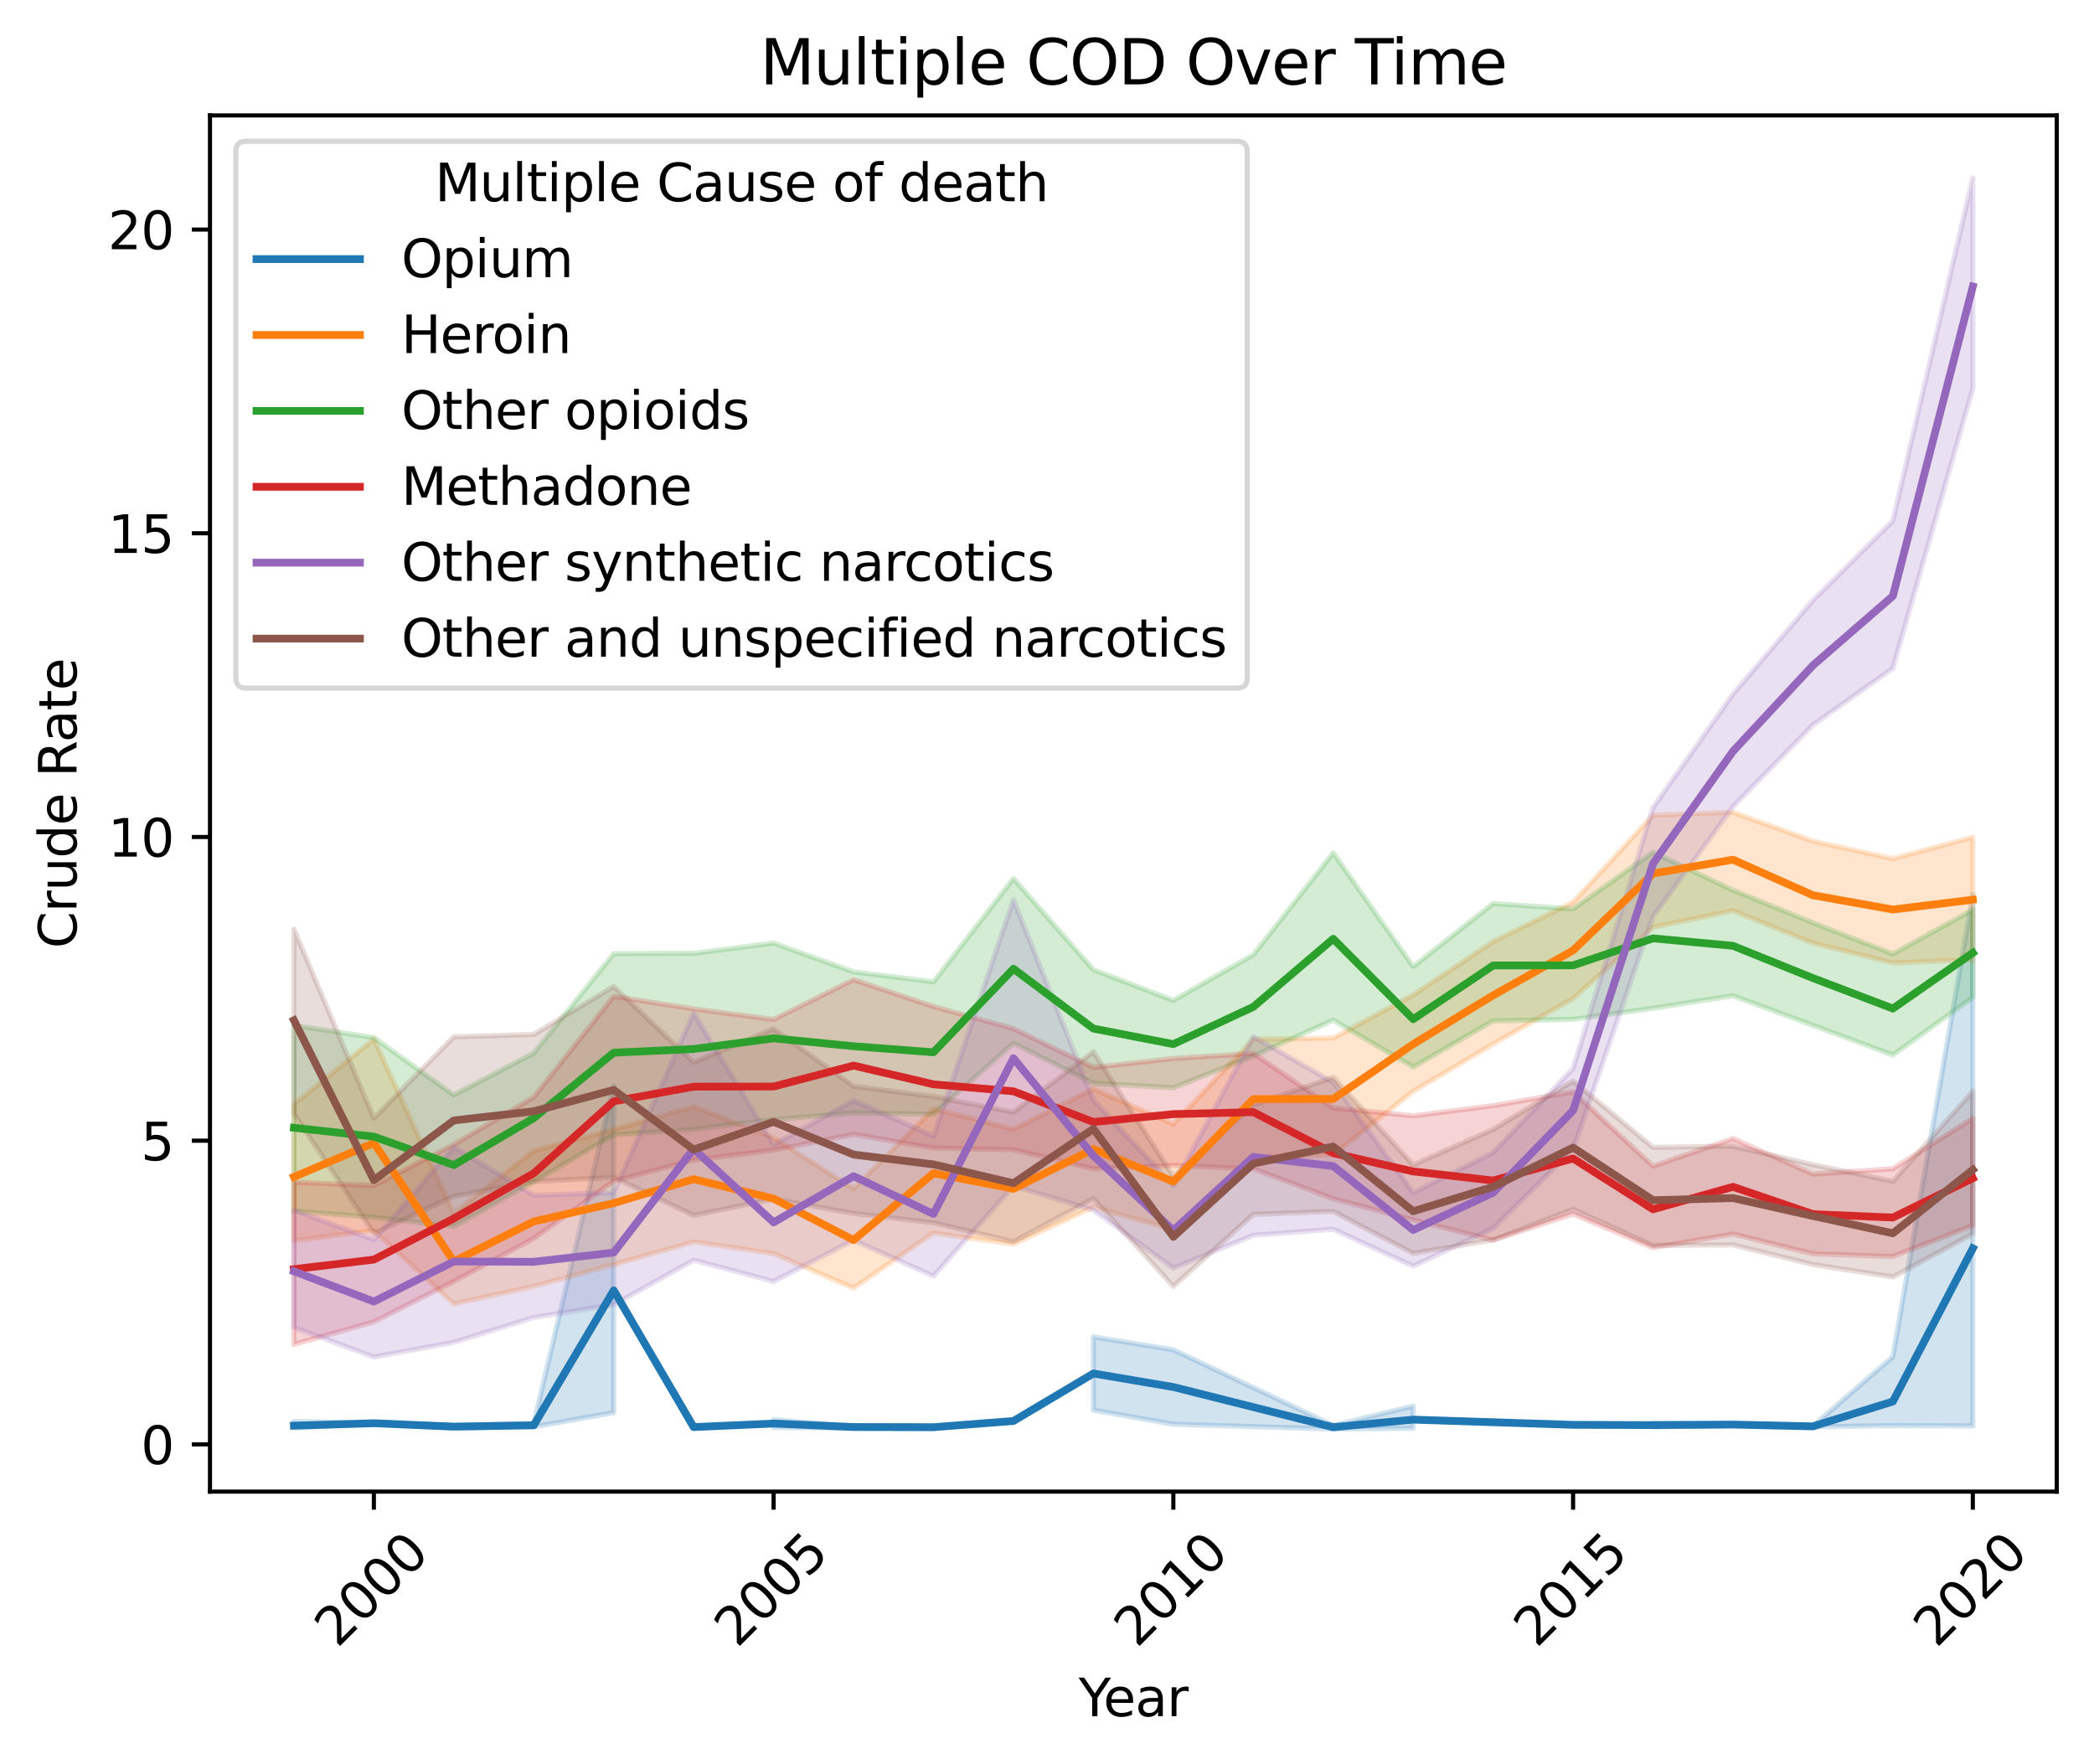 <?xml version="1.0" encoding="utf-8" standalone="no"?>
<!DOCTYPE svg PUBLIC "-//W3C//DTD SVG 1.1//EN"
  "http://www.w3.org/Graphics/SVG/1.1/DTD/svg11.dtd">
<svg xmlns:xlink="http://www.w3.org/1999/xlink" width="404.923pt" height="341.148pt" viewBox="0 0 404.923 341.148" xmlns="http://www.w3.org/2000/svg" version="1.1">
 <defs>
  <style type="text/css">*{stroke-linejoin: round; stroke-linecap: butt}</style>
 </defs>
 <g id="figure_1">
  <g id="patch_1">
   <path d="M 0 341.148 
L 404.923 341.148 
L 404.923 0 
L 0 0 
z
" style="fill: #ffffff"/>
  </g>
  <g id="axes_1">
   <g id="patch_2">
    <path d="M 40.603 288.43 
L 397.723 288.43 
L 397.723 22.318 
L 40.603 22.318 
z
" style="fill: #ffffff"/>
   </g>
   <g id="PolyCollection_1">
    <path d="M 56.836 274.869 
L 56.836 276.113 
L 72.296 275.271 
L 87.755 276.139 
L 103.215 275.911 
L 118.675 273.164 
L 118.675 210.011 
L 118.675 210.011 
L 103.215 275.295 
L 87.755 275.626 
L 72.296 275.155 
L 56.836 274.869 
z
" clip-path="url(#p0606d41744)" style="fill: #1f77b4; fill-opacity: 0.2; stroke: #1f77b4; stroke-opacity: 0.2"/>
    <path d="M 149.594 274.499 
L 149.594 276.041 
L 165.054 276.108 
L 180.514 276.246 
L 180.514 275.761 
L 180.514 275.761 
L 165.054 275.849 
L 149.594 274.499 
z
" clip-path="url(#p0606d41744)" style="fill: #1f77b4; fill-opacity: 0.2; stroke: #1f77b4; stroke-opacity: 0.2"/>
    <path d="M 211.433 258.518 
L 211.433 272.671 
L 226.893 275.403 
L 257.812 276.334 
L 273.272 276.183 
L 273.272 271.908 
L 273.272 271.908 
L 257.812 275.634 
L 226.893 261.019 
L 211.433 258.518 
z
" clip-path="url(#p0606d41744)" style="fill: #1f77b4; fill-opacity: 0.2; stroke: #1f77b4; stroke-opacity: 0.2"/>
    <path d="M 319.651 275.234 
L 319.651 275.912 
L 335.111 275.627 
L 350.571 275.903 
L 366.031 275.676 
L 381.49 275.73 
L 381.49 172.986 
L 381.49 172.986 
L 366.031 262.336 
L 350.571 275.759 
L 335.111 275.31 
L 319.651 275.234 
z
" clip-path="url(#p0606d41744)" style="fill: #1f77b4; fill-opacity: 0.2; stroke: #1f77b4; stroke-opacity: 0.2"/>
   </g>
   <g id="PolyCollection_2">
    <defs>
     <path id="m1eff3bc4dc" d="M 56.836 -127.619 
L 56.836 -101.252 
L 72.296 -103.225 
L 87.755 -89.02 
L 103.215 -92.405 
L 118.675 -96.617 
L 134.135 -101.01 
L 149.594 -98.749 
L 165.054 -92.064 
L 180.514 -102.729 
L 195.974 -100.557 
L 211.433 -107.752 
L 226.893 -103.356 
L 242.353 -117.222 
L 257.812 -117.878 
L 273.272 -130.111 
L 288.732 -139.263 
L 304.192 -148.057 
L 319.651 -161.822 
L 335.111 -165.058 
L 350.571 -158.781 
L 366.031 -154.949 
L 381.49 -155.59 
L 381.49 -179.247 
L 381.49 -179.247 
L 366.031 -175.11 
L 350.571 -178.49 
L 335.111 -184.082 
L 319.651 -183.506 
L 304.192 -166.703 
L 288.732 -159.064 
L 273.272 -148.752 
L 257.812 -140.413 
L 242.353 -140.208 
L 226.893 -123.761 
L 211.433 -130.607 
L 195.974 -122.791 
L 180.514 -126.737 
L 165.054 -111.272 
L 149.594 -121.144 
L 134.135 -127.147 
L 118.675 -122.732 
L 103.215 -118.628 
L 87.755 -106.514 
L 72.296 -140.208 
L 56.836 -127.619 
z
" style="stroke: #ff7f0e; stroke-opacity: 0.2"/>
    </defs>
    <g clip-path="url(#p0606d41744)">
     <use xlink:href="#m1eff3bc4dc" x="0" y="341.148" style="fill: #ff7f0e; fill-opacity: 0.2; stroke: #ff7f0e; stroke-opacity: 0.2"/>
    </g>
   </g>
   <g id="PolyCollection_3">
    <defs>
     <path id="m1a902b0894" d="M 56.836 -142.87 
L 56.836 -106.972 
L 72.296 -105.772 
L 87.755 -103.934 
L 103.215 -112.604 
L 118.675 -121.703 
L 134.135 -122.771 
L 149.594 -124.662 
L 165.054 -125.938 
L 180.514 -125.687 
L 195.974 -139.399 
L 211.433 -131.675 
L 226.893 -130.799 
L 242.353 -136.936 
L 257.812 -143.89 
L 273.272 -134.825 
L 288.732 -143.739 
L 304.192 -144.04 
L 319.651 -146.188 
L 335.111 -148.594 
L 350.571 -142.887 
L 366.031 -137.137 
L 381.49 -148.264 
L 381.49 -165.225 
L 381.49 -165.225 
L 366.031 -156.675 
L 350.571 -162.71 
L 335.111 -169.011 
L 319.651 -176.35 
L 304.192 -165.38 
L 288.732 -166.43 
L 273.272 -154.235 
L 257.812 -176.217 
L 242.353 -156.515 
L 226.893 -147.695 
L 211.433 -153.622 
L 195.974 -171.261 
L 180.514 -151.288 
L 165.054 -153.213 
L 149.594 -158.782 
L 134.135 -156.8 
L 118.675 -156.74 
L 103.215 -137.501 
L 87.755 -129.411 
L 72.296 -140.501 
L 56.836 -142.87 
z
" style="stroke: #2ca02c; stroke-opacity: 0.2"/>
    </defs>
    <g clip-path="url(#p0606d41744)">
     <use xlink:href="#m1a902b0894" x="0" y="341.148" style="fill: #2ca02c; fill-opacity: 0.2; stroke: #2ca02c; stroke-opacity: 0.2"/>
    </g>
   </g>
   <g id="PolyCollection_4">
    <defs>
     <path id="m735fa85bc5" d="M 56.836 -112.539 
L 56.836 -81.196 
L 72.296 -85.528 
L 87.755 -93.367 
L 103.215 -101.671 
L 118.675 -112.739 
L 134.135 -116.818 
L 149.594 -118.748 
L 165.054 -121.786 
L 180.514 -119.137 
L 195.974 -118.822 
L 211.433 -115.124 
L 226.893 -115.785 
L 242.353 -115.144 
L 257.812 -109.348 
L 273.272 -105.239 
L 288.732 -101.344 
L 304.192 -106.392 
L 319.651 -99.884 
L 335.111 -102.531 
L 350.571 -98.698 
L 366.031 -98.174 
L 381.49 -104.157 
L 381.49 -124.897 
L 381.49 -124.897 
L 366.031 -115.142 
L 350.571 -114.12 
L 335.111 -120.973 
L 319.651 -115.64 
L 304.192 -130.012 
L 288.732 -127.347 
L 273.272 -125.371 
L 257.812 -126.905 
L 242.353 -137.453 
L 226.893 -136.461 
L 211.433 -134.744 
L 195.974 -142.238 
L 180.514 -146.506 
L 165.054 -151.693 
L 149.594 -144.005 
L 134.135 -146.057 
L 118.675 -148.464 
L 103.215 -128.99 
L 87.755 -119.817 
L 72.296 -111.888 
L 56.836 -112.539 
z
" style="stroke: #d62728; stroke-opacity: 0.2"/>
    </defs>
    <g clip-path="url(#p0606d41744)">
     <use xlink:href="#m735fa85bc5" x="0" y="341.148" style="fill: #d62728; fill-opacity: 0.2; stroke: #d62728; stroke-opacity: 0.2"/>
    </g>
   </g>
   <g id="PolyCollection_5">
    <defs>
     <path id="me98cc8d4b8" d="M 56.836 -107.153 
L 56.836 -84.483 
L 72.296 -78.73 
L 87.755 -81.576 
L 103.215 -86.383 
L 118.675 -88.854 
L 134.135 -97.464 
L 149.594 -93.344 
L 165.054 -101.329 
L 180.514 -94.393 
L 195.974 -111.833 
L 211.433 -107.145 
L 226.893 -95.932 
L 242.353 -102.283 
L 257.812 -103.451 
L 273.272 -96.318 
L 288.732 -103.621 
L 304.192 -118.876 
L 319.651 -163.901 
L 335.111 -185.153 
L 350.571 -200.969 
L 366.031 -211.921 
L 381.49 -266.071 
L 381.49 -306.733 
L 381.49 -306.733 
L 366.031 -240.425 
L 350.571 -225.044 
L 335.111 -206.925 
L 319.651 -184.991 
L 304.192 -134.527 
L 288.732 -118.265 
L 273.272 -110.521 
L 257.812 -131.851 
L 242.353 -140.699 
L 226.893 -111.895 
L 211.433 -128.404 
L 195.974 -167.134 
L 180.514 -121.487 
L 165.054 -128.33 
L 149.594 -119.805 
L 134.135 -145.25 
L 118.675 -110.541 
L 103.215 -109.996 
L 87.755 -119.352 
L 72.296 -101.42 
L 56.836 -107.153 
z
" style="stroke: #9467bd; stroke-opacity: 0.2"/>
    </defs>
    <g clip-path="url(#p0606d41744)">
     <use xlink:href="#me98cc8d4b8" x="0" y="341.148" style="fill: #9467bd; fill-opacity: 0.2; stroke: #9467bd; stroke-opacity: 0.2"/>
    </g>
   </g>
   <g id="PolyCollection_6">
    <defs>
     <path id="mdffb3a1cd8" d="M 56.836 -161.473 
L 56.836 -125.761 
L 72.296 -102.631 
L 87.755 -109.813 
L 103.215 -112.659 
L 118.675 -113.508 
L 134.135 -106.125 
L 149.594 -109.286 
L 165.054 -106.509 
L 180.514 -104.708 
L 195.974 -101.044 
L 211.433 -109.364 
L 226.893 -92.4 
L 242.353 -106.334 
L 257.812 -106.901 
L 273.272 -98.792 
L 288.732 -101.372 
L 304.192 -107.313 
L 319.651 -100.316 
L 335.111 -100.419 
L 350.571 -96.621 
L 366.031 -94.212 
L 381.49 -102.566 
L 381.49 -130.121 
L 381.49 -130.121 
L 366.031 -112.728 
L 350.571 -115.921 
L 335.111 -119.514 
L 319.651 -119.282 
L 304.192 -132.109 
L 288.732 -122.759 
L 273.272 -115.895 
L 257.812 -132.807 
L 242.353 -127.484 
L 226.893 -113.656 
L 211.433 -137.763 
L 195.974 -126.093 
L 180.514 -129.116 
L 165.054 -131.097 
L 149.594 -142.212 
L 134.135 -135.723 
L 118.675 -150.394 
L 103.215 -141.116 
L 87.755 -140.651 
L 72.296 -124.928 
L 56.836 -161.473 
z
" style="stroke: #8c564b; stroke-opacity: 0.2"/>
    </defs>
    <g clip-path="url(#p0606d41744)">
     <use xlink:href="#mdffb3a1cd8" x="0" y="341.148" style="fill: #8c564b; fill-opacity: 0.2; stroke: #8c564b; stroke-opacity: 0.2"/>
    </g>
   </g>
   <g id="matplotlib.axis_1">
    <g id="xtick_1">
     <g id="line2d_1">
      <defs>
       <path id="mbbfef156ef" d="M 0 0 
L 0 3.5 
" style="stroke: #000000; stroke-width: 0.8"/>
      </defs>
      <g>
       <use xlink:href="#mbbfef156ef" x="72.296" y="288.43" style="stroke: #000000; stroke-width: 0.8"/>
      </g>
     </g>
     <g id="text_1">
      <!-- 2000 -->
      <g transform="translate(65.249 318.799) rotate(-45) scale(0.1 -0.1)">
       <defs>
        <path id="DejaVuSans-32" d="M 1228 531 
L 3431 531 
L 3431 0 
L 469 0 
L 469 531 
Q 828 903 1448 1529 
Q 2069 2156 2228 2338 
Q 2531 2678 2651 2914 
Q 2772 3150 2772 3378 
Q 2772 3750 2511 3984 
Q 2250 4219 1831 4219 
Q 1534 4219 1204 4116 
Q 875 4013 500 3803 
L 500 4441 
Q 881 4594 1212 4672 
Q 1544 4750 1819 4750 
Q 2544 4750 2975 4387 
Q 3406 4025 3406 3419 
Q 3406 3131 3298 2873 
Q 3191 2616 2906 2266 
Q 2828 2175 2409 1742 
Q 1991 1309 1228 531 
z
" transform="scale(0.016)"/>
        <path id="DejaVuSans-30" d="M 2034 4250 
Q 1547 4250 1301 3770 
Q 1056 3291 1056 2328 
Q 1056 1369 1301 889 
Q 1547 409 2034 409 
Q 2525 409 2770 889 
Q 3016 1369 3016 2328 
Q 3016 3291 2770 3770 
Q 2525 4250 2034 4250 
z
M 2034 4750 
Q 2819 4750 3233 4129 
Q 3647 3509 3647 2328 
Q 3647 1150 3233 529 
Q 2819 -91 2034 -91 
Q 1250 -91 836 529 
Q 422 1150 422 2328 
Q 422 3509 836 4129 
Q 1250 4750 2034 4750 
z
" transform="scale(0.016)"/>
       </defs>
       <use xlink:href="#DejaVuSans-32"/>
       <use xlink:href="#DejaVuSans-30" x="63.623"/>
       <use xlink:href="#DejaVuSans-30" x="127.246"/>
       <use xlink:href="#DejaVuSans-30" x="190.869"/>
      </g>
     </g>
    </g>
    <g id="xtick_2">
     <g id="line2d_2">
      <g>
       <use xlink:href="#mbbfef156ef" x="149.594" y="288.43" style="stroke: #000000; stroke-width: 0.8"/>
      </g>
     </g>
     <g id="text_2">
      <!-- 2005 -->
      <g transform="translate(142.548 318.799) rotate(-45) scale(0.1 -0.1)">
       <defs>
        <path id="DejaVuSans-35" d="M 691 4666 
L 3169 4666 
L 3169 4134 
L 1269 4134 
L 1269 2991 
Q 1406 3038 1543 3061 
Q 1681 3084 1819 3084 
Q 2600 3084 3056 2656 
Q 3513 2228 3513 1497 
Q 3513 744 3044 326 
Q 2575 -91 1722 -91 
Q 1428 -91 1123 -41 
Q 819 9 494 109 
L 494 744 
Q 775 591 1075 516 
Q 1375 441 1709 441 
Q 2250 441 2565 725 
Q 2881 1009 2881 1497 
Q 2881 1984 2565 2268 
Q 2250 2553 1709 2553 
Q 1456 2553 1204 2497 
Q 953 2441 691 2322 
L 691 4666 
z
" transform="scale(0.016)"/>
       </defs>
       <use xlink:href="#DejaVuSans-32"/>
       <use xlink:href="#DejaVuSans-30" x="63.623"/>
       <use xlink:href="#DejaVuSans-30" x="127.246"/>
       <use xlink:href="#DejaVuSans-35" x="190.869"/>
      </g>
     </g>
    </g>
    <g id="xtick_3">
     <g id="line2d_3">
      <g>
       <use xlink:href="#mbbfef156ef" x="226.893" y="288.43" style="stroke: #000000; stroke-width: 0.8"/>
      </g>
     </g>
     <g id="text_3">
      <!-- 2010 -->
      <g transform="translate(219.846 318.799) rotate(-45) scale(0.1 -0.1)">
       <defs>
        <path id="DejaVuSans-31" d="M 794 531 
L 1825 531 
L 1825 4091 
L 703 3866 
L 703 4441 
L 1819 4666 
L 2450 4666 
L 2450 531 
L 3481 531 
L 3481 0 
L 794 0 
L 794 531 
z
" transform="scale(0.016)"/>
       </defs>
       <use xlink:href="#DejaVuSans-32"/>
       <use xlink:href="#DejaVuSans-30" x="63.623"/>
       <use xlink:href="#DejaVuSans-31" x="127.246"/>
       <use xlink:href="#DejaVuSans-30" x="190.869"/>
      </g>
     </g>
    </g>
    <g id="xtick_4">
     <g id="line2d_4">
      <g>
       <use xlink:href="#mbbfef156ef" x="304.192" y="288.43" style="stroke: #000000; stroke-width: 0.8"/>
      </g>
     </g>
     <g id="text_4">
      <!-- 2015 -->
      <g transform="translate(297.145 318.799) rotate(-45) scale(0.1 -0.1)">
       <use xlink:href="#DejaVuSans-32"/>
       <use xlink:href="#DejaVuSans-30" x="63.623"/>
       <use xlink:href="#DejaVuSans-31" x="127.246"/>
       <use xlink:href="#DejaVuSans-35" x="190.869"/>
      </g>
     </g>
    </g>
    <g id="xtick_5">
     <g id="line2d_5">
      <g>
       <use xlink:href="#mbbfef156ef" x="381.49" y="288.43" style="stroke: #000000; stroke-width: 0.8"/>
      </g>
     </g>
     <g id="text_5">
      <!-- 2020 -->
      <g transform="translate(374.444 318.799) rotate(-45) scale(0.1 -0.1)">
       <use xlink:href="#DejaVuSans-32"/>
       <use xlink:href="#DejaVuSans-30" x="63.623"/>
       <use xlink:href="#DejaVuSans-32" x="127.246"/>
       <use xlink:href="#DejaVuSans-30" x="190.869"/>
      </g>
     </g>
    </g>
    <g id="text_6">
     <!-- Year -->
     <g transform="translate(208.576 331.868) scale(0.1 -0.1)">
      <defs>
       <path id="DejaVuSans-59" d="M -13 4666 
L 666 4666 
L 1959 2747 
L 3244 4666 
L 3922 4666 
L 2272 2222 
L 2272 0 
L 1638 0 
L 1638 2222 
L -13 4666 
z
" transform="scale(0.016)"/>
       <path id="DejaVuSans-65" d="M 3597 1894 
L 3597 1613 
L 953 1613 
Q 991 1019 1311 708 
Q 1631 397 2203 397 
Q 2534 397 2845 478 
Q 3156 559 3463 722 
L 3463 178 
Q 3153 47 2828 -22 
Q 2503 -91 2169 -91 
Q 1331 -91 842 396 
Q 353 884 353 1716 
Q 353 2575 817 3079 
Q 1281 3584 2069 3584 
Q 2775 3584 3186 3129 
Q 3597 2675 3597 1894 
z
M 3022 2063 
Q 3016 2534 2758 2815 
Q 2500 3097 2075 3097 
Q 1594 3097 1305 2825 
Q 1016 2553 972 2059 
L 3022 2063 
z
" transform="scale(0.016)"/>
       <path id="DejaVuSans-61" d="M 2194 1759 
Q 1497 1759 1228 1600 
Q 959 1441 959 1056 
Q 959 750 1161 570 
Q 1363 391 1709 391 
Q 2188 391 2477 730 
Q 2766 1069 2766 1631 
L 2766 1759 
L 2194 1759 
z
M 3341 1997 
L 3341 0 
L 2766 0 
L 2766 531 
Q 2569 213 2275 61 
Q 1981 -91 1556 -91 
Q 1019 -91 701 211 
Q 384 513 384 1019 
Q 384 1609 779 1909 
Q 1175 2209 1959 2209 
L 2766 2209 
L 2766 2266 
Q 2766 2663 2505 2880 
Q 2244 3097 1772 3097 
Q 1472 3097 1187 3025 
Q 903 2953 641 2809 
L 641 3341 
Q 956 3463 1253 3523 
Q 1550 3584 1831 3584 
Q 2591 3584 2966 3190 
Q 3341 2797 3341 1997 
z
" transform="scale(0.016)"/>
       <path id="DejaVuSans-72" d="M 2631 2963 
Q 2534 3019 2420 3045 
Q 2306 3072 2169 3072 
Q 1681 3072 1420 2755 
Q 1159 2438 1159 1844 
L 1159 0 
L 581 0 
L 581 3500 
L 1159 3500 
L 1159 2956 
Q 1341 3275 1631 3429 
Q 1922 3584 2338 3584 
Q 2397 3584 2469 3576 
Q 2541 3569 2628 3553 
L 2631 2963 
z
" transform="scale(0.016)"/>
      </defs>
      <use xlink:href="#DejaVuSans-59"/>
      <use xlink:href="#DejaVuSans-65" x="47.834"/>
      <use xlink:href="#DejaVuSans-61" x="109.357"/>
      <use xlink:href="#DejaVuSans-72" x="170.637"/>
     </g>
    </g>
   </g>
   <g id="matplotlib.axis_2">
    <g id="ytick_1">
     <g id="line2d_6">
      <defs>
       <path id="m101447aa7f" d="M 0 0 
L -3.5 0 
" style="stroke: #000000; stroke-width: 0.8"/>
      </defs>
      <g>
       <use xlink:href="#m101447aa7f" x="40.603" y="279.304" style="stroke: #000000; stroke-width: 0.8"/>
      </g>
     </g>
     <g id="text_7">
      <!-- 0 -->
      <g transform="translate(27.241 283.103) scale(0.1 -0.1)">
       <use xlink:href="#DejaVuSans-30"/>
      </g>
     </g>
    </g>
    <g id="ytick_2">
     <g id="line2d_7">
      <g>
       <use xlink:href="#m101447aa7f" x="40.603" y="220.575" style="stroke: #000000; stroke-width: 0.8"/>
      </g>
     </g>
     <g id="text_8">
      <!-- 5 -->
      <g transform="translate(27.241 224.374) scale(0.1 -0.1)">
       <use xlink:href="#DejaVuSans-35"/>
      </g>
     </g>
    </g>
    <g id="ytick_3">
     <g id="line2d_8">
      <g>
       <use xlink:href="#m101447aa7f" x="40.603" y="161.846" style="stroke: #000000; stroke-width: 0.8"/>
      </g>
     </g>
     <g id="text_9">
      <!-- 10 -->
      <g transform="translate(20.878 165.645) scale(0.1 -0.1)">
       <use xlink:href="#DejaVuSans-31"/>
       <use xlink:href="#DejaVuSans-30" x="63.623"/>
      </g>
     </g>
    </g>
    <g id="ytick_4">
     <g id="line2d_9">
      <g>
       <use xlink:href="#m101447aa7f" x="40.603" y="103.117" style="stroke: #000000; stroke-width: 0.8"/>
      </g>
     </g>
     <g id="text_10">
      <!-- 15 -->
      <g transform="translate(20.878 106.916) scale(0.1 -0.1)">
       <use xlink:href="#DejaVuSans-31"/>
       <use xlink:href="#DejaVuSans-35" x="63.623"/>
      </g>
     </g>
    </g>
    <g id="ytick_5">
     <g id="line2d_10">
      <g>
       <use xlink:href="#m101447aa7f" x="40.603" y="44.387" style="stroke: #000000; stroke-width: 0.8"/>
      </g>
     </g>
     <g id="text_11">
      <!-- 20 -->
      <g transform="translate(20.878 48.187) scale(0.1 -0.1)">
       <use xlink:href="#DejaVuSans-32"/>
       <use xlink:href="#DejaVuSans-30" x="63.623"/>
      </g>
     </g>
    </g>
    <g id="text_12">
     <!-- Crude Rate -->
     <g transform="translate(14.798 183.392) rotate(-90) scale(0.1 -0.1)">
      <defs>
       <path id="DejaVuSans-43" d="M 4122 4306 
L 4122 3641 
Q 3803 3938 3442 4084 
Q 3081 4231 2675 4231 
Q 1875 4231 1450 3742 
Q 1025 3253 1025 2328 
Q 1025 1406 1450 917 
Q 1875 428 2675 428 
Q 3081 428 3442 575 
Q 3803 722 4122 1019 
L 4122 359 
Q 3791 134 3420 21 
Q 3050 -91 2638 -91 
Q 1578 -91 968 557 
Q 359 1206 359 2328 
Q 359 3453 968 4101 
Q 1578 4750 2638 4750 
Q 3056 4750 3426 4639 
Q 3797 4528 4122 4306 
z
" transform="scale(0.016)"/>
       <path id="DejaVuSans-75" d="M 544 1381 
L 544 3500 
L 1119 3500 
L 1119 1403 
Q 1119 906 1312 657 
Q 1506 409 1894 409 
Q 2359 409 2629 706 
Q 2900 1003 2900 1516 
L 2900 3500 
L 3475 3500 
L 3475 0 
L 2900 0 
L 2900 538 
Q 2691 219 2414 64 
Q 2138 -91 1772 -91 
Q 1169 -91 856 284 
Q 544 659 544 1381 
z
M 1991 3584 
L 1991 3584 
z
" transform="scale(0.016)"/>
       <path id="DejaVuSans-64" d="M 2906 2969 
L 2906 4863 
L 3481 4863 
L 3481 0 
L 2906 0 
L 2906 525 
Q 2725 213 2448 61 
Q 2172 -91 1784 -91 
Q 1150 -91 751 415 
Q 353 922 353 1747 
Q 353 2572 751 3078 
Q 1150 3584 1784 3584 
Q 2172 3584 2448 3432 
Q 2725 3281 2906 2969 
z
M 947 1747 
Q 947 1113 1208 752 
Q 1469 391 1925 391 
Q 2381 391 2643 752 
Q 2906 1113 2906 1747 
Q 2906 2381 2643 2742 
Q 2381 3103 1925 3103 
Q 1469 3103 1208 2742 
Q 947 2381 947 1747 
z
" transform="scale(0.016)"/>
       <path id="DejaVuSans-20" transform="scale(0.016)"/>
       <path id="DejaVuSans-52" d="M 2841 2188 
Q 3044 2119 3236 1894 
Q 3428 1669 3622 1275 
L 4263 0 
L 3584 0 
L 2988 1197 
Q 2756 1666 2539 1819 
Q 2322 1972 1947 1972 
L 1259 1972 
L 1259 0 
L 628 0 
L 628 4666 
L 2053 4666 
Q 2853 4666 3247 4331 
Q 3641 3997 3641 3322 
Q 3641 2881 3436 2590 
Q 3231 2300 2841 2188 
z
M 1259 4147 
L 1259 2491 
L 2053 2491 
Q 2509 2491 2742 2702 
Q 2975 2913 2975 3322 
Q 2975 3731 2742 3939 
Q 2509 4147 2053 4147 
L 1259 4147 
z
" transform="scale(0.016)"/>
       <path id="DejaVuSans-74" d="M 1172 4494 
L 1172 3500 
L 2356 3500 
L 2356 3053 
L 1172 3053 
L 1172 1153 
Q 1172 725 1289 603 
Q 1406 481 1766 481 
L 2356 481 
L 2356 0 
L 1766 0 
Q 1100 0 847 248 
Q 594 497 594 1153 
L 594 3053 
L 172 3053 
L 172 3500 
L 594 3500 
L 594 4494 
L 1172 4494 
z
" transform="scale(0.016)"/>
      </defs>
      <use xlink:href="#DejaVuSans-43"/>
      <use xlink:href="#DejaVuSans-72" x="69.824"/>
      <use xlink:href="#DejaVuSans-75" x="110.938"/>
      <use xlink:href="#DejaVuSans-64" x="174.316"/>
      <use xlink:href="#DejaVuSans-65" x="237.793"/>
      <use xlink:href="#DejaVuSans-20" x="299.316"/>
      <use xlink:href="#DejaVuSans-52" x="331.104"/>
      <use xlink:href="#DejaVuSans-61" x="398.336"/>
      <use xlink:href="#DejaVuSans-74" x="459.615"/>
      <use xlink:href="#DejaVuSans-65" x="498.824"/>
     </g>
    </g>
   </g>
   <g id="line2d_11">
    <path d="M 56.836 275.682 
L 72.296 275.213 
L 87.755 275.871 
L 103.215 275.603 
L 118.675 249.519 
L 134.135 275.964 
L 149.594 275.27 
L 165.054 275.948 
L 180.514 275.98 
L 195.974 274.777 
L 211.433 265.594 
L 226.893 268.211 
L 257.812 275.984 
L 273.272 274.516 
L 304.192 275.521 
L 319.651 275.573 
L 335.111 275.471 
L 350.571 275.817 
L 366.031 271.009 
L 381.49 241.402 
" clip-path="url(#p0606d41744)" style="fill: none; stroke: #1f77b4; stroke-width: 1.5; stroke-linecap: square"/>
   </g>
   <g id="line2d_12">
    <path d="M 56.836 227.582 
L 72.296 221.024 
L 87.755 243.914 
L 103.215 236.201 
L 118.675 232.653 
L 134.135 228.012 
L 149.594 231.785 
L 165.054 239.793 
L 180.514 226.871 
L 195.974 229.887 
L 211.433 222.187 
L 226.893 228.49 
L 242.353 212.53 
L 257.812 212.507 
L 273.272 201.908 
L 288.732 192.47 
L 304.192 183.777 
L 319.651 168.91 
L 335.111 166.236 
L 350.571 173.116 
L 366.031 175.878 
L 381.49 173.974 
" clip-path="url(#p0606d41744)" style="fill: none; stroke: #ff7f0e; stroke-width: 1.5; stroke-linecap: square"/>
   </g>
   <g id="line2d_13">
    <path d="M 56.836 218.075 
L 72.296 219.792 
L 87.755 225.292 
L 103.215 216.214 
L 118.675 203.562 
L 134.135 202.85 
L 149.594 200.779 
L 165.054 202.312 
L 180.514 203.477 
L 195.974 187.337 
L 211.433 198.898 
L 226.893 201.906 
L 242.353 194.703 
L 257.812 181.541 
L 273.272 197.084 
L 288.732 186.696 
L 304.192 186.674 
L 319.651 181.452 
L 335.111 182.894 
L 350.571 189.131 
L 366.031 195.023 
L 381.49 184.247 
" clip-path="url(#p0606d41744)" style="fill: none; stroke: #2ca02c; stroke-width: 1.5; stroke-linecap: square"/>
   </g>
   <g id="line2d_14">
    <path d="M 56.836 245.423 
L 72.296 243.567 
L 87.755 235.618 
L 103.215 226.884 
L 118.675 212.964 
L 134.135 210.129 
L 149.594 210.101 
L 165.054 206.054 
L 180.514 209.678 
L 195.974 211.027 
L 211.433 216.968 
L 226.893 215.44 
L 242.353 215.051 
L 257.812 222.984 
L 273.272 226.522 
L 288.732 228.28 
L 304.192 224.018 
L 319.651 233.841 
L 335.111 229.5 
L 350.571 234.782 
L 366.031 235.437 
L 381.49 227.83 
" clip-path="url(#p0606d41744)" style="fill: none; stroke: #d62728; stroke-width: 1.5; stroke-linecap: square"/>
   </g>
   <g id="line2d_15">
    <path d="M 56.836 245.837 
L 72.296 251.685 
L 87.755 243.938 
L 103.215 243.995 
L 118.675 242.215 
L 134.135 222.151 
L 149.594 236.373 
L 165.054 227.443 
L 180.514 234.755 
L 195.974 204.634 
L 211.433 223.491 
L 226.893 237.927 
L 242.353 223.71 
L 257.812 225.489 
L 273.272 237.842 
L 288.732 230.641 
L 304.192 214.744 
L 319.651 167.006 
L 335.111 145.285 
L 350.571 128.667 
L 366.031 115.257 
L 381.49 55.404 
" clip-path="url(#p0606d41744)" style="fill: none; stroke: #9467bd; stroke-width: 1.5; stroke-linecap: square"/>
   </g>
   <g id="line2d_16">
    <path d="M 56.836 197.29 
L 72.296 228.203 
L 87.755 216.656 
L 103.215 214.894 
L 118.675 210.755 
L 134.135 222.303 
L 149.594 216.933 
L 165.054 223.264 
L 180.514 225.16 
L 195.974 228.802 
L 211.433 218.283 
L 226.893 239.165 
L 242.353 225.013 
L 257.812 221.71 
L 273.272 234.221 
L 288.732 229.501 
L 304.192 221.909 
L 319.651 232.089 
L 335.111 231.671 
L 350.571 235.134 
L 366.031 238.484 
L 381.49 226.184 
" clip-path="url(#p0606d41744)" style="fill: none; stroke: #8c564b; stroke-width: 1.5; stroke-linecap: square"/>
   </g>
   <g id="line2d_17"/>
   <g id="line2d_18"/>
   <g id="line2d_19"/>
   <g id="line2d_20"/>
   <g id="line2d_21"/>
   <g id="line2d_22"/>
   <g id="patch_3">
    <path d="M 40.603 288.43 
L 40.603 22.318 
" style="fill: none; stroke: #000000; stroke-width: 0.8; stroke-linejoin: miter; stroke-linecap: square"/>
   </g>
   <g id="patch_4">
    <path d="M 397.723 288.43 
L 397.723 22.318 
" style="fill: none; stroke: #000000; stroke-width: 0.8; stroke-linejoin: miter; stroke-linecap: square"/>
   </g>
   <g id="patch_5">
    <path d="M 40.603 288.43 
L 397.723 288.43 
" style="fill: none; stroke: #000000; stroke-width: 0.8; stroke-linejoin: miter; stroke-linecap: square"/>
   </g>
   <g id="patch_6">
    <path d="M 40.603 22.318 
L 397.723 22.318 
" style="fill: none; stroke: #000000; stroke-width: 0.8; stroke-linejoin: miter; stroke-linecap: square"/>
   </g>
   <g id="text_13">
    <!-- Multiple COD Over Time -->
    <g transform="translate(146.963 16.318) scale(0.12 -0.12)">
     <defs>
      <path id="DejaVuSans-4d" d="M 628 4666 
L 1569 4666 
L 2759 1491 
L 3956 4666 
L 4897 4666 
L 4897 0 
L 4281 0 
L 4281 4097 
L 3078 897 
L 2444 897 
L 1241 4097 
L 1241 0 
L 628 0 
L 628 4666 
z
" transform="scale(0.016)"/>
      <path id="DejaVuSans-6c" d="M 603 4863 
L 1178 4863 
L 1178 0 
L 603 0 
L 603 4863 
z
" transform="scale(0.016)"/>
      <path id="DejaVuSans-69" d="M 603 3500 
L 1178 3500 
L 1178 0 
L 603 0 
L 603 3500 
z
M 603 4863 
L 1178 4863 
L 1178 4134 
L 603 4134 
L 603 4863 
z
" transform="scale(0.016)"/>
      <path id="DejaVuSans-70" d="M 1159 525 
L 1159 -1331 
L 581 -1331 
L 581 3500 
L 1159 3500 
L 1159 2969 
Q 1341 3281 1617 3432 
Q 1894 3584 2278 3584 
Q 2916 3584 3314 3078 
Q 3713 2572 3713 1747 
Q 3713 922 3314 415 
Q 2916 -91 2278 -91 
Q 1894 -91 1617 61 
Q 1341 213 1159 525 
z
M 3116 1747 
Q 3116 2381 2855 2742 
Q 2594 3103 2138 3103 
Q 1681 3103 1420 2742 
Q 1159 2381 1159 1747 
Q 1159 1113 1420 752 
Q 1681 391 2138 391 
Q 2594 391 2855 752 
Q 3116 1113 3116 1747 
z
" transform="scale(0.016)"/>
      <path id="DejaVuSans-4f" d="M 2522 4238 
Q 1834 4238 1429 3725 
Q 1025 3213 1025 2328 
Q 1025 1447 1429 934 
Q 1834 422 2522 422 
Q 3209 422 3611 934 
Q 4013 1447 4013 2328 
Q 4013 3213 3611 3725 
Q 3209 4238 2522 4238 
z
M 2522 4750 
Q 3503 4750 4090 4092 
Q 4678 3434 4678 2328 
Q 4678 1225 4090 567 
Q 3503 -91 2522 -91 
Q 1538 -91 948 565 
Q 359 1222 359 2328 
Q 359 3434 948 4092 
Q 1538 4750 2522 4750 
z
" transform="scale(0.016)"/>
      <path id="DejaVuSans-44" d="M 1259 4147 
L 1259 519 
L 2022 519 
Q 2988 519 3436 956 
Q 3884 1394 3884 2338 
Q 3884 3275 3436 3711 
Q 2988 4147 2022 4147 
L 1259 4147 
z
M 628 4666 
L 1925 4666 
Q 3281 4666 3915 4102 
Q 4550 3538 4550 2338 
Q 4550 1131 3912 565 
Q 3275 0 1925 0 
L 628 0 
L 628 4666 
z
" transform="scale(0.016)"/>
      <path id="DejaVuSans-76" d="M 191 3500 
L 800 3500 
L 1894 563 
L 2988 3500 
L 3597 3500 
L 2284 0 
L 1503 0 
L 191 3500 
z
" transform="scale(0.016)"/>
      <path id="DejaVuSans-54" d="M -19 4666 
L 3928 4666 
L 3928 4134 
L 2272 4134 
L 2272 0 
L 1638 0 
L 1638 4134 
L -19 4134 
L -19 4666 
z
" transform="scale(0.016)"/>
      <path id="DejaVuSans-6d" d="M 3328 2828 
Q 3544 3216 3844 3400 
Q 4144 3584 4550 3584 
Q 5097 3584 5394 3201 
Q 5691 2819 5691 2113 
L 5691 0 
L 5113 0 
L 5113 2094 
Q 5113 2597 4934 2840 
Q 4756 3084 4391 3084 
Q 3944 3084 3684 2787 
Q 3425 2491 3425 1978 
L 3425 0 
L 2847 0 
L 2847 2094 
Q 2847 2600 2669 2842 
Q 2491 3084 2119 3084 
Q 1678 3084 1418 2786 
Q 1159 2488 1159 1978 
L 1159 0 
L 581 0 
L 581 3500 
L 1159 3500 
L 1159 2956 
Q 1356 3278 1631 3431 
Q 1906 3584 2284 3584 
Q 2666 3584 2933 3390 
Q 3200 3197 3328 2828 
z
" transform="scale(0.016)"/>
     </defs>
     <use xlink:href="#DejaVuSans-4d"/>
     <use xlink:href="#DejaVuSans-75" x="86.279"/>
     <use xlink:href="#DejaVuSans-6c" x="149.658"/>
     <use xlink:href="#DejaVuSans-74" x="177.441"/>
     <use xlink:href="#DejaVuSans-69" x="216.65"/>
     <use xlink:href="#DejaVuSans-70" x="244.434"/>
     <use xlink:href="#DejaVuSans-6c" x="307.91"/>
     <use xlink:href="#DejaVuSans-65" x="335.693"/>
     <use xlink:href="#DejaVuSans-20" x="397.217"/>
     <use xlink:href="#DejaVuSans-43" x="429.004"/>
     <use xlink:href="#DejaVuSans-4f" x="498.828"/>
     <use xlink:href="#DejaVuSans-44" x="577.539"/>
     <use xlink:href="#DejaVuSans-20" x="654.541"/>
     <use xlink:href="#DejaVuSans-4f" x="686.328"/>
     <use xlink:href="#DejaVuSans-76" x="765.039"/>
     <use xlink:href="#DejaVuSans-65" x="824.219"/>
     <use xlink:href="#DejaVuSans-72" x="885.742"/>
     <use xlink:href="#DejaVuSans-20" x="926.855"/>
     <use xlink:href="#DejaVuSans-54" x="958.643"/>
     <use xlink:href="#DejaVuSans-69" x="1016.602"/>
     <use xlink:href="#DejaVuSans-6d" x="1044.385"/>
     <use xlink:href="#DejaVuSans-65" x="1141.797"/>
    </g>
   </g>
   <g id="legend_1">
    <g id="patch_7">
     <path d="M 47.603 133.065 
L 239.183 133.065 
Q 241.183 133.065 241.183 131.065 
L 241.183 29.318 
Q 241.183 27.318 239.183 27.318 
L 47.603 27.318 
Q 45.603 27.318 45.603 29.318 
L 45.603 131.065 
Q 45.603 133.065 47.603 133.065 
z
" style="fill: #ffffff; opacity: 0.8; stroke: #cccccc; stroke-linejoin: miter"/>
    </g>
    <g id="text_14">
     <!-- Multiple Cause of death -->
     <g transform="translate(84.096 38.917) scale(0.1 -0.1)">
      <defs>
       <path id="DejaVuSans-73" d="M 2834 3397 
L 2834 2853 
Q 2591 2978 2328 3040 
Q 2066 3103 1784 3103 
Q 1356 3103 1142 2972 
Q 928 2841 928 2578 
Q 928 2378 1081 2264 
Q 1234 2150 1697 2047 
L 1894 2003 
Q 2506 1872 2764 1633 
Q 3022 1394 3022 966 
Q 3022 478 2636 193 
Q 2250 -91 1575 -91 
Q 1294 -91 989 -36 
Q 684 19 347 128 
L 347 722 
Q 666 556 975 473 
Q 1284 391 1588 391 
Q 1994 391 2212 530 
Q 2431 669 2431 922 
Q 2431 1156 2273 1281 
Q 2116 1406 1581 1522 
L 1381 1569 
Q 847 1681 609 1914 
Q 372 2147 372 2553 
Q 372 3047 722 3315 
Q 1072 3584 1716 3584 
Q 2034 3584 2315 3537 
Q 2597 3491 2834 3397 
z
" transform="scale(0.016)"/>
       <path id="DejaVuSans-6f" d="M 1959 3097 
Q 1497 3097 1228 2736 
Q 959 2375 959 1747 
Q 959 1119 1226 758 
Q 1494 397 1959 397 
Q 2419 397 2687 759 
Q 2956 1122 2956 1747 
Q 2956 2369 2687 2733 
Q 2419 3097 1959 3097 
z
M 1959 3584 
Q 2709 3584 3137 3096 
Q 3566 2609 3566 1747 
Q 3566 888 3137 398 
Q 2709 -91 1959 -91 
Q 1206 -91 779 398 
Q 353 888 353 1747 
Q 353 2609 779 3096 
Q 1206 3584 1959 3584 
z
" transform="scale(0.016)"/>
       <path id="DejaVuSans-66" d="M 2375 4863 
L 2375 4384 
L 1825 4384 
Q 1516 4384 1395 4259 
Q 1275 4134 1275 3809 
L 1275 3500 
L 2222 3500 
L 2222 3053 
L 1275 3053 
L 1275 0 
L 697 0 
L 697 3053 
L 147 3053 
L 147 3500 
L 697 3500 
L 697 3744 
Q 697 4328 969 4595 
Q 1241 4863 1831 4863 
L 2375 4863 
z
" transform="scale(0.016)"/>
       <path id="DejaVuSans-68" d="M 3513 2113 
L 3513 0 
L 2938 0 
L 2938 2094 
Q 2938 2591 2744 2837 
Q 2550 3084 2163 3084 
Q 1697 3084 1428 2787 
Q 1159 2491 1159 1978 
L 1159 0 
L 581 0 
L 581 4863 
L 1159 4863 
L 1159 2956 
Q 1366 3272 1645 3428 
Q 1925 3584 2291 3584 
Q 2894 3584 3203 3211 
Q 3513 2838 3513 2113 
z
" transform="scale(0.016)"/>
      </defs>
      <use xlink:href="#DejaVuSans-4d"/>
      <use xlink:href="#DejaVuSans-75" x="86.279"/>
      <use xlink:href="#DejaVuSans-6c" x="149.658"/>
      <use xlink:href="#DejaVuSans-74" x="177.441"/>
      <use xlink:href="#DejaVuSans-69" x="216.65"/>
      <use xlink:href="#DejaVuSans-70" x="244.434"/>
      <use xlink:href="#DejaVuSans-6c" x="307.91"/>
      <use xlink:href="#DejaVuSans-65" x="335.693"/>
      <use xlink:href="#DejaVuSans-20" x="397.217"/>
      <use xlink:href="#DejaVuSans-43" x="429.004"/>
      <use xlink:href="#DejaVuSans-61" x="498.828"/>
      <use xlink:href="#DejaVuSans-75" x="560.107"/>
      <use xlink:href="#DejaVuSans-73" x="623.486"/>
      <use xlink:href="#DejaVuSans-65" x="675.586"/>
      <use xlink:href="#DejaVuSans-20" x="737.109"/>
      <use xlink:href="#DejaVuSans-6f" x="768.896"/>
      <use xlink:href="#DejaVuSans-66" x="830.078"/>
      <use xlink:href="#DejaVuSans-20" x="865.283"/>
      <use xlink:href="#DejaVuSans-64" x="897.07"/>
      <use xlink:href="#DejaVuSans-65" x="960.547"/>
      <use xlink:href="#DejaVuSans-61" x="1022.07"/>
      <use xlink:href="#DejaVuSans-74" x="1083.35"/>
      <use xlink:href="#DejaVuSans-68" x="1122.559"/>
     </g>
    </g>
    <g id="line2d_23">
     <path d="M 49.603 50.095 
L 59.603 50.095 
L 69.603 50.095 
" style="fill: none; stroke: #1f77b4; stroke-width: 1.5; stroke-linecap: square"/>
    </g>
    <g id="text_15">
     <!-- Opium -->
     <g transform="translate(77.603 53.595) scale(0.1 -0.1)">
      <use xlink:href="#DejaVuSans-4f"/>
      <use xlink:href="#DejaVuSans-70" x="78.711"/>
      <use xlink:href="#DejaVuSans-69" x="142.188"/>
      <use xlink:href="#DejaVuSans-75" x="169.971"/>
      <use xlink:href="#DejaVuSans-6d" x="233.35"/>
     </g>
    </g>
    <g id="line2d_24">
     <path d="M 49.603 64.773 
L 59.603 64.773 
L 69.603 64.773 
" style="fill: none; stroke: #ff7f0e; stroke-width: 1.5; stroke-linecap: square"/>
    </g>
    <g id="text_16">
     <!-- Heroin -->
     <g transform="translate(77.603 68.273) scale(0.1 -0.1)">
      <defs>
       <path id="DejaVuSans-48" d="M 628 4666 
L 1259 4666 
L 1259 2753 
L 3553 2753 
L 3553 4666 
L 4184 4666 
L 4184 0 
L 3553 0 
L 3553 2222 
L 1259 2222 
L 1259 0 
L 628 0 
L 628 4666 
z
" transform="scale(0.016)"/>
       <path id="DejaVuSans-6e" d="M 3513 2113 
L 3513 0 
L 2938 0 
L 2938 2094 
Q 2938 2591 2744 2837 
Q 2550 3084 2163 3084 
Q 1697 3084 1428 2787 
Q 1159 2491 1159 1978 
L 1159 0 
L 581 0 
L 581 3500 
L 1159 3500 
L 1159 2956 
Q 1366 3272 1645 3428 
Q 1925 3584 2291 3584 
Q 2894 3584 3203 3211 
Q 3513 2838 3513 2113 
z
" transform="scale(0.016)"/>
      </defs>
      <use xlink:href="#DejaVuSans-48"/>
      <use xlink:href="#DejaVuSans-65" x="75.195"/>
      <use xlink:href="#DejaVuSans-72" x="136.719"/>
      <use xlink:href="#DejaVuSans-6f" x="175.582"/>
      <use xlink:href="#DejaVuSans-69" x="236.764"/>
      <use xlink:href="#DejaVuSans-6e" x="264.547"/>
     </g>
    </g>
    <g id="line2d_25">
     <path d="M 49.603 79.451 
L 59.603 79.451 
L 69.603 79.451 
" style="fill: none; stroke: #2ca02c; stroke-width: 1.5; stroke-linecap: square"/>
    </g>
    <g id="text_17">
     <!-- Other opioids -->
     <g transform="translate(77.603 82.951) scale(0.1 -0.1)">
      <use xlink:href="#DejaVuSans-4f"/>
      <use xlink:href="#DejaVuSans-74" x="78.711"/>
      <use xlink:href="#DejaVuSans-68" x="117.92"/>
      <use xlink:href="#DejaVuSans-65" x="181.299"/>
      <use xlink:href="#DejaVuSans-72" x="242.822"/>
      <use xlink:href="#DejaVuSans-20" x="283.936"/>
      <use xlink:href="#DejaVuSans-6f" x="315.723"/>
      <use xlink:href="#DejaVuSans-70" x="376.904"/>
      <use xlink:href="#DejaVuSans-69" x="440.381"/>
      <use xlink:href="#DejaVuSans-6f" x="468.164"/>
      <use xlink:href="#DejaVuSans-69" x="529.346"/>
      <use xlink:href="#DejaVuSans-64" x="557.129"/>
      <use xlink:href="#DejaVuSans-73" x="620.605"/>
     </g>
    </g>
    <g id="line2d_26">
     <path d="M 49.603 94.129 
L 59.603 94.129 
L 69.603 94.129 
" style="fill: none; stroke: #d62728; stroke-width: 1.5; stroke-linecap: square"/>
    </g>
    <g id="text_18">
     <!-- Methadone -->
     <g transform="translate(77.603 97.629) scale(0.1 -0.1)">
      <use xlink:href="#DejaVuSans-4d"/>
      <use xlink:href="#DejaVuSans-65" x="86.279"/>
      <use xlink:href="#DejaVuSans-74" x="147.803"/>
      <use xlink:href="#DejaVuSans-68" x="187.012"/>
      <use xlink:href="#DejaVuSans-61" x="250.391"/>
      <use xlink:href="#DejaVuSans-64" x="311.67"/>
      <use xlink:href="#DejaVuSans-6f" x="375.146"/>
      <use xlink:href="#DejaVuSans-6e" x="436.328"/>
      <use xlink:href="#DejaVuSans-65" x="499.707"/>
     </g>
    </g>
    <g id="line2d_27">
     <path d="M 49.603 108.807 
L 59.603 108.807 
L 69.603 108.807 
" style="fill: none; stroke: #9467bd; stroke-width: 1.5; stroke-linecap: square"/>
    </g>
    <g id="text_19">
     <!-- Other synthetic narcotics -->
     <g transform="translate(77.603 112.307) scale(0.1 -0.1)">
      <defs>
       <path id="DejaVuSans-79" d="M 2059 -325 
Q 1816 -950 1584 -1140 
Q 1353 -1331 966 -1331 
L 506 -1331 
L 506 -850 
L 844 -850 
Q 1081 -850 1212 -737 
Q 1344 -625 1503 -206 
L 1606 56 
L 191 3500 
L 800 3500 
L 1894 763 
L 2988 3500 
L 3597 3500 
L 2059 -325 
z
" transform="scale(0.016)"/>
       <path id="DejaVuSans-63" d="M 3122 3366 
L 3122 2828 
Q 2878 2963 2633 3030 
Q 2388 3097 2138 3097 
Q 1578 3097 1268 2742 
Q 959 2388 959 1747 
Q 959 1106 1268 751 
Q 1578 397 2138 397 
Q 2388 397 2633 464 
Q 2878 531 3122 666 
L 3122 134 
Q 2881 22 2623 -34 
Q 2366 -91 2075 -91 
Q 1284 -91 818 406 
Q 353 903 353 1747 
Q 353 2603 823 3093 
Q 1294 3584 2113 3584 
Q 2378 3584 2631 3529 
Q 2884 3475 3122 3366 
z
" transform="scale(0.016)"/>
      </defs>
      <use xlink:href="#DejaVuSans-4f"/>
      <use xlink:href="#DejaVuSans-74" x="78.711"/>
      <use xlink:href="#DejaVuSans-68" x="117.92"/>
      <use xlink:href="#DejaVuSans-65" x="181.299"/>
      <use xlink:href="#DejaVuSans-72" x="242.822"/>
      <use xlink:href="#DejaVuSans-20" x="283.936"/>
      <use xlink:href="#DejaVuSans-73" x="315.723"/>
      <use xlink:href="#DejaVuSans-79" x="367.822"/>
      <use xlink:href="#DejaVuSans-6e" x="427.002"/>
      <use xlink:href="#DejaVuSans-74" x="490.381"/>
      <use xlink:href="#DejaVuSans-68" x="529.59"/>
      <use xlink:href="#DejaVuSans-65" x="592.969"/>
      <use xlink:href="#DejaVuSans-74" x="654.492"/>
      <use xlink:href="#DejaVuSans-69" x="693.701"/>
      <use xlink:href="#DejaVuSans-63" x="721.484"/>
      <use xlink:href="#DejaVuSans-20" x="776.465"/>
      <use xlink:href="#DejaVuSans-6e" x="808.252"/>
      <use xlink:href="#DejaVuSans-61" x="871.631"/>
      <use xlink:href="#DejaVuSans-72" x="932.91"/>
      <use xlink:href="#DejaVuSans-63" x="971.773"/>
      <use xlink:href="#DejaVuSans-6f" x="1026.754"/>
      <use xlink:href="#DejaVuSans-74" x="1087.936"/>
      <use xlink:href="#DejaVuSans-69" x="1127.145"/>
      <use xlink:href="#DejaVuSans-63" x="1154.928"/>
      <use xlink:href="#DejaVuSans-73" x="1209.908"/>
     </g>
    </g>
    <g id="line2d_28">
     <path d="M 49.603 123.485 
L 59.603 123.485 
L 69.603 123.485 
" style="fill: none; stroke: #8c564b; stroke-width: 1.5; stroke-linecap: square"/>
    </g>
    <g id="text_20">
     <!-- Other and unspecified narcotics -->
     <g transform="translate(77.603 126.985) scale(0.1 -0.1)">
      <use xlink:href="#DejaVuSans-4f"/>
      <use xlink:href="#DejaVuSans-74" x="78.711"/>
      <use xlink:href="#DejaVuSans-68" x="117.92"/>
      <use xlink:href="#DejaVuSans-65" x="181.299"/>
      <use xlink:href="#DejaVuSans-72" x="242.822"/>
      <use xlink:href="#DejaVuSans-20" x="283.936"/>
      <use xlink:href="#DejaVuSans-61" x="315.723"/>
      <use xlink:href="#DejaVuSans-6e" x="377.002"/>
      <use xlink:href="#DejaVuSans-64" x="440.381"/>
      <use xlink:href="#DejaVuSans-20" x="503.857"/>
      <use xlink:href="#DejaVuSans-75" x="535.645"/>
      <use xlink:href="#DejaVuSans-6e" x="599.023"/>
      <use xlink:href="#DejaVuSans-73" x="662.402"/>
      <use xlink:href="#DejaVuSans-70" x="714.502"/>
      <use xlink:href="#DejaVuSans-65" x="777.979"/>
      <use xlink:href="#DejaVuSans-63" x="839.502"/>
      <use xlink:href="#DejaVuSans-69" x="894.482"/>
      <use xlink:href="#DejaVuSans-66" x="922.266"/>
      <use xlink:href="#DejaVuSans-69" x="957.471"/>
      <use xlink:href="#DejaVuSans-65" x="985.254"/>
      <use xlink:href="#DejaVuSans-64" x="1046.777"/>
      <use xlink:href="#DejaVuSans-20" x="1110.254"/>
      <use xlink:href="#DejaVuSans-6e" x="1142.041"/>
      <use xlink:href="#DejaVuSans-61" x="1205.42"/>
      <use xlink:href="#DejaVuSans-72" x="1266.699"/>
      <use xlink:href="#DejaVuSans-63" x="1305.562"/>
      <use xlink:href="#DejaVuSans-6f" x="1360.543"/>
      <use xlink:href="#DejaVuSans-74" x="1421.725"/>
      <use xlink:href="#DejaVuSans-69" x="1460.934"/>
      <use xlink:href="#DejaVuSans-63" x="1488.717"/>
      <use xlink:href="#DejaVuSans-73" x="1543.697"/>
     </g>
    </g>
   </g>
  </g>
 </g>
 <defs>
  <clipPath id="p0606d41744">
   <rect x="40.603" y="22.318" width="357.12" height="266.112"/>
  </clipPath>
 </defs>
</svg>
